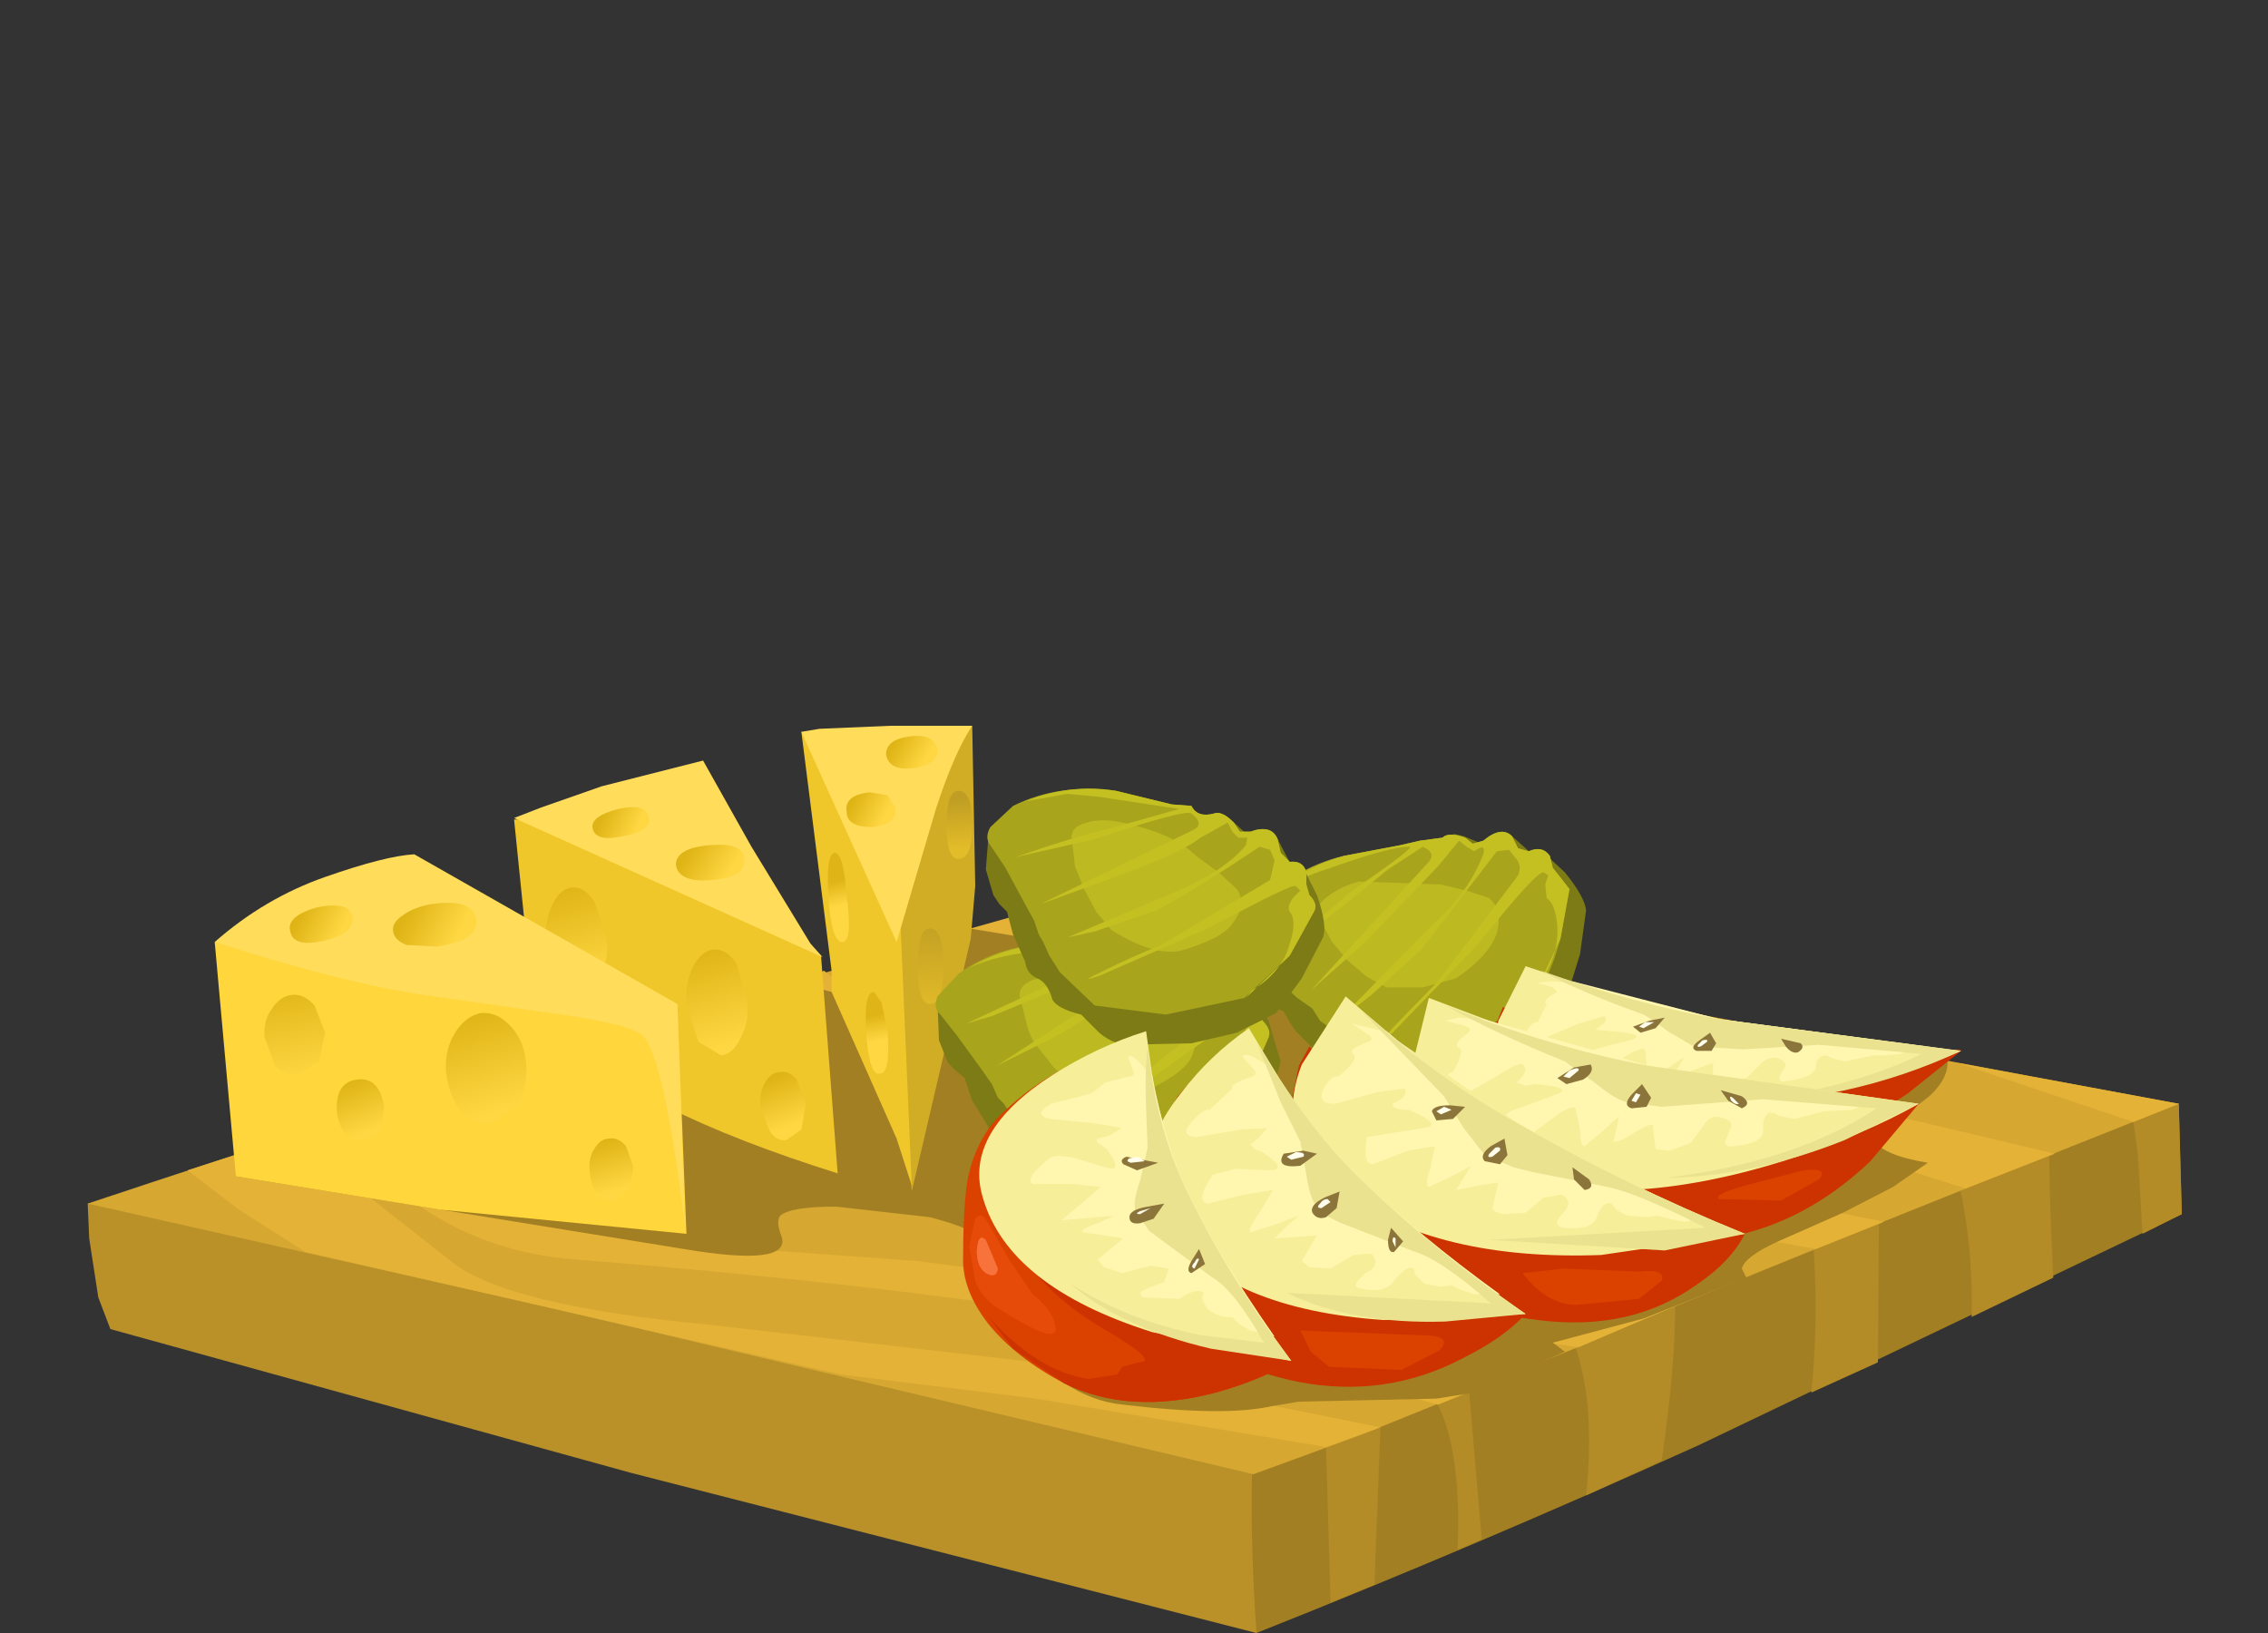 <?xml version="1.0" encoding="UTF-8" standalone="no"?>
<svg xmlns:xlink="http://www.w3.org/1999/xlink" height="54.0px" width="75.0px" xmlns="http://www.w3.org/2000/svg">
  <rect width="100%" height="100%" fill="#333333" stroke="none"/>
  <g transform="matrix(1.0, 0.0, 0.0, 1.0, 0.0, 0.0)">
    <use height="30.0" transform="matrix(1.0, 0.0, 0.0, 1.0, 2.9, 24.0)" width="69.25" xlink:href="#shape0"/>
  </g>
  <defs>
    <g id="shape0" transform="matrix(1.0, 0.0, 0.0, 1.0, -2.9, -24.0)">
      <path d="M72.05 36.5 L72.15 40.15 56.15 47.8 Q48.85 51.1 41.55 54.0 L38.0 50.0 29.1 36.15 72.05 36.5" fill="#a37f24" fill-rule="evenodd" stroke="none"/>
      <path d="M72.05 36.5 L72.15 40.15 70.85 40.8 70.7 38.2 70.55 37.1 69.95 36.9 68.9 36.6 Q67.85 36.4 67.8 36.9 67.7 38.25 67.9 42.25 L65.2 43.55 Q65.25 41.6 64.9 39.7 L64.2 36.45 72.05 36.5" fill="#b38b27" fill-rule="evenodd" stroke="none"/>
      <path d="M55.9 36.35 Q54.4 39.05 55.1 41.05 55.75 42.75 54.95 48.3 L52.45 49.45 Q52.75 46.6 52.15 44.7 L51.05 42.35 Q50.45 41.25 49.4 42.1 48.3 42.95 48.5 45.05 L49.0 50.9 48.2 51.25 Q48.35 47.65 47.35 46.1 L46.35 45.3 45.65 47.2 45.45 52.4 44.0 53.0 43.85 47.85 Q41.7 40.7 40.8 36.25 L55.9 36.35" fill="#b38b27" fill-rule="evenodd" stroke="none"/>
      <path d="M62.1 45.05 L59.9 46.05 Q60.35 41.5 59.35 37.0 L59.05 36.4 62.1 36.4 Q62.0 37.35 62.15 37.9 L62.1 45.05" fill="#b38b27" fill-rule="evenodd" stroke="none"/>
      <path d="M32.6 39.8 Q42.15 43.1 41.75 45.05 41.15 48.15 41.55 54.0 L20.85 48.7 3.65 43.95 3.25 42.9 2.95 40.95 2.9 39.8 23.0 36.85 32.6 39.8" fill="#ba9129" fill-rule="evenodd" stroke="none"/>
      <path d="M45.0 47.45 L41.45 48.75 18.45 43.3 2.9 39.8 Q11.6 36.9 20.2 34.25 L35.65 29.7 60.5 34.35 72.05 36.5 Q57.3 42.35 52.3 44.5 L45.0 47.45" fill="#d6a731" fill-rule="evenodd" stroke="none"/>
      <path d="M45.65 47.2 L43.85 47.85 34.25 46.25 27.8 45.45 10.1 41.4 7.9 40.0 6.2 38.7 9.75 37.55 11.85 39.3 15.1 41.85 Q17.05 43.2 23.4 43.8 L36.0 45.25 45.65 47.2" fill="#e3b236" fill-rule="evenodd" stroke="none"/>
      <path d="M55.35 43.2 L52.2 44.55 Q47.95 44.0 41.8 42.4 L32.9 40.0 Q30.6 39.45 27.85 37.4 L23.05 33.35 24.4 32.95 26.15 34.6 Q30.35 38.8 46.6 41.95 L55.35 43.2" fill="#e3b236" fill-rule="evenodd" stroke="none"/>
      <path d="M69.95 36.9 L64.75 35.15 72.05 36.5 70.55 37.1 69.95 36.9" fill="#e3b236" fill-rule="evenodd" stroke="none"/>
      <path d="M49.4 45.7 L47.55 46.45 41.0 44.6 Q33.95 42.85 19.05 41.65 16.2 41.45 13.9 39.9 L10.9 37.15 13.2 36.45 Q15.8 40.35 23.45 41.2 L30.35 41.7 37.55 42.65 Q44.3 44.1 49.4 45.7" fill="#e3b236" fill-rule="evenodd" stroke="none"/>
      <path d="M39.35 31.6 Q34.3 31.6 31.75 30.8 L35.65 29.7 43.95 31.25 39.35 31.6" fill="#e3b236" fill-rule="evenodd" stroke="none"/>
      <path d="M62.25 36.8 L67.95 38.15 65.0 39.3 60.55 37.9 Q57.1 36.85 50.15 36.15 L38.1 34.9 Q34.75 34.45 32.25 33.45 30.65 32.85 28.8 31.65 L31.5 30.85 Q34.5 32.6 37.0 33.35 L47.5 34.8 62.25 36.8" fill="#e3b236" fill-rule="evenodd" stroke="none"/>
      <path d="M23.2 37.2 Q24.4 37.05 23.2 36.2 22.35 35.55 19.75 34.35 L21.7 33.8 Q25.95 35.7 27.2 37.65 28.6 39.9 22.85 39.65 16.65 39.35 14.7 35.95 L16.25 35.5 Q17.8 36.65 20.0 37.1 L23.2 37.2" fill="#e3b236" fill-rule="evenodd" stroke="none"/>
      <path d="M50.3 38.0 L62.3 40.4 60.05 41.3 53.8 40.2 43.05 38.8 Q36.85 37.95 33.9 37.0 31.4 36.2 29.45 34.9 L26.3 32.4 27.25 32.1 27.7 32.45 Q29.65 33.95 36.8 35.5 L50.3 38.0" fill="#e3b236" fill-rule="evenodd" stroke="none"/>
      <path d="M64.4 35.05 Q64.45 35.65 63.8 36.25 L63.35 36.6 63.45 36.5 62.05 37.0 Q61.35 37.3 61.55 37.5 L62.15 37.9 Q62.55 38.25 63.75 38.45 L62.6 39.25 60.95 40.1 58.8 41.05 Q57.7 41.55 57.6 41.95 L57.75 42.25 54.35 43.6 51.35 44.4 51.75 44.7 48.75 46.05 47.5 46.25 42.95 46.35 42.05 46.5 Q40.5 46.85 37.15 46.45 35.05 46.25 33.35 43.85 33.1 43.5 33.0 42.35 32.9 41.25 32.6 41.0 32.1 40.6 30.75 40.25 L27.65 39.9 Q26.15 39.9 25.8 40.2 25.65 40.4 25.85 40.9 26.15 41.9 22.6 41.3 L7.8 38.9 8.6 37.8 26.7 32.6 27.5 32.8 32.05 30.7 38.4 31.75 41.55 31.45 43.7 32.15 45.95 33.05 55.4 34.15 64.4 35.05" fill="#a37f24" fill-rule="evenodd" stroke="none"/>
      <path d="M30.15 39.4 L29.55 29.1 31.15 24.8 32.15 24.0 32.25 29.3 32.1 31.05 30.15 39.4" fill="#d1ad26" fill-rule="evenodd" stroke="none"/>
      <path d="M31.2 31.95 Q31.2 33.2 30.75 33.2 30.35 33.2 30.35 31.95 30.35 30.7 30.75 30.7 31.2 30.7 31.2 31.95" fill="url(#gradient0)" fill-rule="evenodd" stroke="none"/>
      <path d="M32.15 27.3 Q32.15 28.4 31.7 28.4 31.3 28.4 31.3 27.3 31.3 26.15 31.7 26.15 32.15 26.15 32.15 27.3" fill="url(#gradient1)" fill-rule="evenodd" stroke="none"/>
      <path d="M29.55 25.25 L30.15 39.2 29.65 37.65 27.5 32.8 27.5 32.1 26.5 24.2 29.55 25.25" fill="#f0c72b" fill-rule="evenodd" stroke="none"/>
      <path d="M28.0 29.65 Q28.2 31.15 27.85 31.15 27.5 31.15 27.4 29.7 27.3 28.25 27.6 28.2 27.9 28.2 28.0 29.65" fill="url(#gradient2)" fill-rule="evenodd" stroke="none"/>
      <path d="M29.35 34.1 Q29.45 35.5 29.1 35.5 28.75 35.6 28.65 34.2 28.55 32.8 28.9 32.8 L29.15 33.15 29.35 34.1" fill="url(#gradient3)" fill-rule="evenodd" stroke="none"/>
      <path d="M29.65 31.15 L26.5 24.2 27.1 24.1 29.45 24.0 32.15 24.0 Q31.55 24.9 30.95 26.75 L29.65 31.15" fill="#ffdc59" fill-rule="evenodd" stroke="none"/>
      <path d="M24.15 29.05 L27.15 31.6 27.7 38.8 Q24.35 37.75 22.05 36.6 L18.0 34.6 Q17.65 33.75 17.6 33.0 L17.0 27.1 19.55 27.05 24.15 29.05" fill="#f0c72b" fill-rule="evenodd" stroke="none"/>
      <path d="M24.7 33.05 Q24.8 33.75 24.5 34.3 24.25 34.85 23.85 34.9 L23.1 34.45 22.7 33.25 Q22.65 32.55 22.9 32.0 23.15 31.5 23.55 31.4 24.0 31.35 24.35 31.85 L24.7 33.05" fill="url(#gradient4)" fill-rule="evenodd" stroke="none"/>
      <path d="M26.65 36.5 L26.5 37.35 26.0 37.7 Q25.7 37.75 25.45 37.4 L25.15 36.65 Q25.1 36.15 25.3 35.8 25.5 35.45 25.8 35.45 26.1 35.4 26.35 35.7 L26.65 36.5" fill="url(#gradient5)" fill-rule="evenodd" stroke="none"/>
      <path d="M20.05 31.0 Q20.15 31.7 19.85 32.25 L19.2 32.8 Q18.8 32.85 18.45 32.4 18.1 31.9 18.05 31.2 18.0 30.5 18.25 29.95 18.5 29.4 18.9 29.35 19.3 29.3 19.65 29.8 L20.05 31.0" fill="url(#gradient6)" fill-rule="evenodd" stroke="none"/>
      <path d="M17.0 27.05 L17.9 26.7 19.9 26.0 23.25 25.15 24.85 28.0 26.8 31.2 27.2 31.65 17.0 27.05" fill="#ffdc59" fill-rule="evenodd" stroke="none"/>
      <path d="M7.8 38.9 L7.1 31.15 9.2 30.8 14.1 31.2 22.4 33.2 22.7 40.8 14.55 40.0 7.8 38.9" fill="#ffd63b" fill-rule="evenodd" stroke="none"/>
      <path d="M22.4 33.2 L22.65 40.55 Q21.95 34.9 21.25 34.25 20.85 33.85 18.2 33.5 L13.65 32.85 Q11.0 32.4 7.1 31.15 L8.8 31.05 22.4 33.2" fill="#ffdc59" fill-rule="evenodd" stroke="none"/>
      <path d="M22.4 33.2 L12.85 32.2 7.1 31.15 Q8.75 29.7 10.75 29.0 12.75 28.3 13.7 28.25 L22.4 33.2" fill="#ffdc59" fill-rule="evenodd" stroke="none"/>
      <path d="M10.75 34.15 L10.55 35.1 9.85 35.55 Q9.45 35.6 9.1 35.25 L8.75 34.3 Q8.7 33.75 9.0 33.35 9.25 32.95 9.65 32.9 10.05 32.85 10.4 33.25 L10.75 34.15" fill="url(#gradient7)" fill-rule="evenodd" stroke="none"/>
      <path d="M12.7 36.6 L12.6 37.35 12.1 37.7 Q11.35 37.85 11.15 36.85 11.05 35.8 11.8 35.7 12.55 35.6 12.7 36.6" fill="url(#gradient8)" fill-rule="evenodd" stroke="none"/>
      <path d="M17.4 35.2 Q17.45 36.0 17.1 36.55 L16.25 37.15 Q15.7 37.25 15.25 36.75 14.85 36.25 14.75 35.45 14.7 34.7 15.05 34.15 15.4 33.6 15.9 33.5 16.45 33.45 16.9 33.95 17.35 34.45 17.4 35.2" fill="url(#gradient9)" fill-rule="evenodd" stroke="none"/>
      <path d="M20.95 38.6 L20.8 39.35 20.3 39.7 Q19.6 39.7 19.5 38.75 19.45 38.3 19.65 38.0 19.85 37.65 20.15 37.65 20.45 37.6 20.7 37.9 L20.95 38.6" fill="url(#gradient10)" fill-rule="evenodd" stroke="none"/>
      <path d="M10.5 30.0 Q11.55 29.8 11.65 30.3 11.75 30.85 10.75 31.1 9.7 31.35 9.6 30.8 9.45 30.3 10.5 30.0" fill="url(#gradient11)" fill-rule="evenodd" stroke="none"/>
      <path d="M14.25 29.9 Q15.65 29.7 15.75 30.4 15.85 31.1 14.45 31.3 L13.45 31.25 Q13.05 31.1 13.0 30.8 12.95 30.5 13.35 30.25 13.7 30.0 14.25 29.9" fill="url(#gradient12)" fill-rule="evenodd" stroke="none"/>
      <path d="M20.45 26.75 Q21.35 26.55 21.45 27.0 21.55 27.5 20.6 27.65 19.7 27.85 19.6 27.4 19.5 27.0 20.45 26.75" fill="url(#gradient13)" fill-rule="evenodd" stroke="none"/>
      <path d="M23.45 27.95 Q24.6 27.85 24.6 28.4 24.7 29.0 23.55 29.1 22.45 29.2 22.35 28.6 22.35 28.05 23.45 27.95" fill="url(#gradient14)" fill-rule="evenodd" stroke="none"/>
      <path d="M30.1 24.35 Q30.9 24.25 31.0 24.8 31.0 25.3 30.2 25.4 29.4 25.5 29.3 24.95 29.3 24.45 30.1 24.35" fill="url(#gradient15)" fill-rule="evenodd" stroke="none"/>
      <path d="M28.75 26.2 L29.35 26.3 29.6 26.7 Q29.7 27.25 28.85 27.35 28.0 27.35 28.0 26.85 27.9 26.3 28.75 26.2" fill="url(#gradient16)" fill-rule="evenodd" stroke="none"/>
      <path d="M33.75 32.75 L36.1 32.95 37.8 32.55 Q39.0 32.0 38.7 31.65 38.45 31.35 38.95 31.65 L39.5 32.05 39.7 32.3 40.05 32.2 40.5 32.05 41.25 33.15 41.3 33.1 Q41.25 32.85 41.35 32.85 L41.95 33.75 42.35 35.1 Q42.1 36.25 41.1 37.8 40.8 38.2 39.9 38.65 L38.4 39.15 36.2 39.5 Q35.75 39.45 35.4 39.2 L34.7 38.75 Q33.9 38.6 33.7 38.35 L33.45 37.95 33.15 37.7 Q32.8 37.65 32.65 37.2 L32.15 36.4 31.9 35.65 31.6 35.4 31.35 35.15 31.05 34.4 31.0 33.1 31.9 32.7 33.75 32.75" fill="#7d7b16" fill-rule="evenodd" stroke="none"/>
      <path d="M36.9 31.4 L37.55 31.4 38.3 31.5 39.0 31.7 39.2 32.0 39.55 31.95 40.5 32.05 40.65 32.5 40.95 32.75 Q41.5 32.7 41.55 33.05 L41.6 33.45 41.75 33.75 Q42.05 34.05 41.95 34.3 L41.3 35.85 40.0 37.45 37.45 38.3 35.1 38.4 33.85 37.4 33.45 36.9 33.2 36.5 33.0 36.3 32.8 35.85 32.45 35.35 31.65 34.25 31.1 33.55 Q30.85 33.35 31.0 32.95 L31.7 32.2 Q33.05 31.2 35.0 31.2 L36.9 31.4" fill="#a8a51d" fill-rule="evenodd" stroke="none"/>
      <path d="M35.3 32.2 Q37.0 32.35 37.9 33.0 L38.7 33.45 39.35 33.9 Q39.7 34.4 39.35 35.05 39.05 35.55 37.65 36.2 36.9 36.5 35.4 35.8 L34.85 35.3 34.3 34.6 Q34.05 34.3 33.95 33.85 L33.75 33.05 Q33.6 32.65 34.15 32.4 L35.3 32.2" fill="#bdb921" fill-rule="evenodd" stroke="none"/>
      <path d="M37.55 31.4 L38.3 31.5 39.0 31.7 39.2 32.0 39.55 31.95 40.5 32.05 40.65 32.5 40.95 32.75 Q41.5 32.7 41.55 33.05 L41.6 33.45 41.75 33.75 Q42.05 34.05 41.95 34.3 L41.3 35.8 Q40.6 37.15 40.0 37.45 L40.25 37.15 Q41.15 36.4 41.3 35.45 41.45 34.7 41.15 34.4 L41.2 34.0 41.4 33.7 41.25 33.55 Q41.15 33.45 38.65 35.25 36.75 36.6 35.2 37.35 34.4 37.75 35.25 37.2 36.1 36.6 37.05 36.1 L40.4 33.45 Q40.65 33.2 40.5 32.8 40.3 32.15 39.95 32.45 L36.75 34.95 Q36.1 35.4 34.85 35.9 L33.95 36.25 37.3 34.25 38.65 33.25 39.45 32.4 Q39.65 32.1 39.2 32.25 L39.0 32.05 38.8 31.8 Q38.6 31.75 37.95 32.4 L35.05 34.2 32.95 35.25 37.65 32.2 Q38.05 31.9 37.6 31.65 37.4 31.55 34.5 32.9 L32.8 33.6 31.95 33.85 34.95 32.45 36.6 31.85 Q37.4 31.55 37.15 31.5 L34.45 31.45 Q33.05 31.55 32.05 32.0 33.4 31.2 35.0 31.2 L36.9 31.4 37.55 31.4" fill="#c4c022" fill-rule="evenodd" stroke="none"/>
      <path d="M49.0 27.9 L49.25 28.05 Q49.4 28.15 49.6 27.9 L50.0 27.65 50.9 28.45 Q51.05 28.6 51.0 28.4 L51.0 28.15 51.75 28.85 Q52.4 29.65 52.45 30.1 L52.25 31.55 51.8 33.0 50.85 34.15 Q50.1 34.8 49.55 35.05 L47.45 36.0 46.6 35.95 45.85 35.65 44.8 35.55 Q44.45 35.1 44.1 35.1 43.7 35.1 43.5 34.75 L42.85 34.1 42.65 33.8 42.45 33.45 42.15 33.3 41.8 33.1 41.35 32.45 41.0 31.25 41.75 30.55 45.9 29.65 Q46.45 29.65 47.45 28.8 48.5 27.95 48.15 27.7 47.85 27.5 48.4 27.65 L49.0 27.9" fill="#7d7b16" fill-rule="evenodd" stroke="none"/>
      <path d="M51.9 29.4 L51.6 31.05 Q51.2 32.5 50.7 32.95 L48.4 34.5 Q46.65 35.45 46.15 35.2 L44.75 34.6 44.25 34.25 43.85 33.9 43.65 33.75 43.4 33.35 42.9 33.0 41.9 32.1 41.2 31.65 Q40.9 31.5 40.95 31.1 41.0 30.65 41.45 30.15 42.7 28.7 44.45 28.3 L46.3 27.95 46.95 27.8 47.7 27.7 Q47.9 27.5 48.45 27.7 L48.7 27.9 49.05 27.8 Q49.65 27.3 50.0 27.65 L50.2 28.05 50.55 28.15 Q51.0 27.95 51.25 28.3 L51.35 28.7 51.55 28.95 51.9 29.4" fill="#a8a51d" fill-rule="evenodd" stroke="none"/>
      <path d="M48.5 29.45 L49.25 29.7 Q49.7 30.1 49.5 30.85 49.25 31.6 48.15 32.35 L47.05 32.65 45.85 32.65 45.2 32.3 44.55 31.75 44.05 31.15 43.65 30.4 Q43.4 30.0 43.9 29.65 44.35 29.3 44.95 29.15 L47.65 29.25 48.5 29.45" fill="#bdb921" fill-rule="evenodd" stroke="none"/>
      <path d="M50.2 28.05 L50.55 28.15 Q51.0 27.95 51.25 28.3 L51.35 28.7 51.55 28.95 51.9 29.4 51.6 31.05 50.7 32.95 Q50.55 32.95 50.85 32.6 51.55 31.65 51.5 30.65 51.45 29.9 51.15 29.7 L51.1 29.25 51.2 28.95 51.05 28.85 Q50.85 28.75 48.85 31.25 L46.05 34.15 Q45.3 34.85 46.05 34.0 L47.55 32.45 50.2 28.95 Q50.35 28.6 50.1 28.35 L49.9 28.1 49.5 28.15 47.0 31.4 45.35 32.9 Q43.7 34.2 44.55 33.45 L47.35 30.6 Q48.55 29.55 49.05 28.25 49.15 27.85 48.75 28.15 L48.5 28.0 48.25 27.8 47.55 28.65 45.15 31.15 43.35 32.75 47.25 28.5 Q47.5 28.2 47.05 28.0 L45.9 28.75 44.3 30.05 42.1 31.7 44.65 29.5 Q46.9 27.95 46.6 28.0 45.95 28.0 44.0 28.7 42.7 29.1 41.8 29.8 43.0 28.7 44.45 28.3 L46.3 27.95 46.95 27.8 47.7 27.7 Q47.9 27.5 48.45 27.7 L48.7 27.9 49.05 27.8 Q49.65 27.3 50.0 27.65 L50.2 28.05" fill="#c4c022" fill-rule="evenodd" stroke="none"/>
      <path d="M43.55 29.6 Q43.9 30.6 43.75 31.0 L43.05 32.35 42.2 33.5 40.9 34.15 39.4 34.5 37.15 34.55 Q36.7 34.45 36.35 34.15 L35.75 33.55 Q34.95 33.35 34.8 33.05 34.65 32.5 34.3 32.35 33.95 32.2 33.9 31.8 L33.5 30.9 33.3 30.15 33.05 29.9 32.85 29.6 32.6 28.75 32.7 27.5 33.65 27.2 35.5 27.5 37.8 28.0 39.55 27.85 Q40.75 27.45 40.5 27.1 40.3 26.75 40.75 27.15 L41.25 27.6 41.45 27.85 41.8 27.8 42.25 27.75 42.85 28.9 Q42.95 29.05 42.95 28.85 L43.05 28.6 43.55 29.6" fill="#7d7b16" fill-rule="evenodd" stroke="none"/>
      <path d="M40.15 26.9 Q40.4 26.8 40.8 27.2 L41.0 27.5 41.35 27.5 Q42.05 27.25 42.25 27.75 L42.35 28.2 42.65 28.5 Q43.1 28.45 43.2 28.85 L43.2 29.25 43.3 29.6 Q43.6 29.9 43.45 30.15 L42.65 31.6 41.15 33.0 38.55 33.55 36.2 33.25 35.05 32.15 34.7 31.6 34.5 31.15 34.35 30.9 34.2 30.45 33.9 29.9 33.25 28.7 32.75 27.95 Q32.55 27.7 32.75 27.35 L33.5 26.65 Q35.0 25.9 36.9 26.15 L38.75 26.6 39.4 26.65 Q39.6 27.05 40.15 26.9" fill="#a8a51d" fill-rule="evenodd" stroke="none"/>
      <path d="M39.55 28.3 L40.3 28.85 40.9 29.4 Q41.25 29.9 40.75 30.55 40.4 31.05 39.0 31.45 38.1 31.6 36.75 30.75 L36.25 30.15 35.85 29.4 35.55 28.65 35.45 27.8 Q35.35 27.35 35.95 27.2 36.45 27.05 37.1 27.2 38.8 27.55 39.55 28.3" fill="#bdb921" fill-rule="evenodd" stroke="none"/>
      <path d="M38.75 26.6 L39.4 26.65 Q39.6 27.05 40.15 26.9 40.4 26.8 40.8 27.2 L41.0 27.5 41.35 27.5 Q42.05 27.25 42.25 27.75 L42.35 28.2 42.65 28.5 Q43.1 28.45 43.2 28.85 L43.2 29.25 43.3 29.6 Q43.6 29.9 43.45 30.15 L42.65 31.6 41.2 33.0 41.4 32.75 Q42.4 32.15 42.65 31.2 42.9 30.45 42.65 30.15 42.55 30.0 42.75 29.7 L43.0 29.45 42.85 29.3 Q42.75 29.2 40.05 30.65 L36.4 32.25 Q35.55 32.55 36.5 32.1 37.4 31.65 38.4 31.25 L42.0 29.1 42.15 28.45 42.0 28.1 41.65 28.0 Q39.65 29.35 38.25 30.1 L36.2 30.8 35.3 31.0 38.85 29.5 Q40.5 28.8 41.2 27.95 L41.25 27.7 40.95 27.7 40.75 27.5 40.6 27.2 39.7 27.7 Q39.0 28.25 36.6 29.1 L34.4 29.9 39.45 27.45 Q39.85 27.25 39.4 26.9 39.2 26.75 36.2 27.75 L33.55 28.35 Q35.75 27.6 36.7 27.4 L39.0 26.75 36.35 26.35 35.3 26.25 33.9 26.5 Q35.4 25.9 36.9 26.15 L38.75 26.6" fill="#c4c022" fill-rule="evenodd" stroke="none"/>
      <path d="M64.8 34.7 L64.85 34.75 63.1 36.15 Q60.9 37.65 58.5 38.0 54.45 38.55 51.75 37.4 L50.1 36.3 49.55 35.05 Q49.35 34.45 49.5 33.8 L49.7 33.3 Q54.9 35.55 55.05 35.75 L60.0 35.3 64.8 34.7" fill="#cc3300" fill-rule="evenodd" stroke="none"/>
      <path d="M50.45 31.95 L52.4 32.6 56.85 33.7 64.85 34.75 Q63.0 35.55 60.45 36.15 L51.8 36.4 Q49.2 35.7 49.55 33.75 L50.45 31.95" fill="#f7ee99" fill-rule="evenodd" stroke="none"/>
      <path d="M55.4 35.6 Q55.25 35.6 55.5 35.3 L55.7 34.95 55.1 35.35 54.5 35.7 Q54.35 35.7 54.45 35.25 L54.4 34.7 Q54.25 34.6 53.55 35.05 L52.6 35.55 Q52.2 35.65 52.2 34.95 52.2 34.8 53.9 34.4 54.55 34.2 53.3 34.1 L52.75 34.05 Q53.25 33.75 53.05 33.6 L52.2 33.85 50.9 34.4 Q50.35 34.55 50.45 34.2 50.6 33.8 50.85 33.8 L51.15 33.2 Q50.95 33.1 51.5 32.8 L51.35 32.65 50.85 32.5 51.3 32.45 51.95 32.5 52.0 32.45 56.85 33.7 63.65 34.6 63.35 34.65 62.85 34.85 62.35 34.9 61.95 34.9 61.0 35.1 60.6 35.0 60.4 34.9 Q60.05 34.9 60.05 35.3 59.95 35.65 59.05 35.75 58.8 35.8 58.85 35.6 L58.95 35.4 Q59.2 35.15 58.8 35.0 58.5 34.9 58.2 35.2 L57.75 35.65 56.65 35.8 56.65 35.15 55.4 35.6" fill="#fff7b0" fill-rule="evenodd" stroke="none"/>
      <path d="M56.8 36.5 Q60.9 36.15 63.55 34.85 L60.15 34.55 57.65 34.7 56.0 34.6 55.15 34.1 Q54.55 33.65 54.35 33.55 52.25 32.8 50.95 32.1 54.1 33.2 56.85 33.7 L64.85 34.75 Q61.1 36.5 56.8 36.5" fill="#ebe28f" fill-rule="evenodd" stroke="none"/>
      <path d="M55.05 33.65 L54.75 34.0 54.25 34.15 54.0 33.95 54.55 33.75 55.05 33.65" fill="#8c753b" fill-rule="evenodd" stroke="none"/>
      <path d="M56.55 34.15 L56.75 34.5 56.6 34.75 56.1 34.75 Q55.85 34.65 56.2 34.4 L56.55 34.15" fill="#8c753b" fill-rule="evenodd" stroke="none"/>
      <path d="M59.05 34.6 L58.9 34.35 59.55 34.5 Q59.7 34.65 59.45 34.8 59.25 34.85 59.05 34.6" fill="#8c753b" fill-rule="evenodd" stroke="none"/>
      <path d="M54.4 33.8 L54.7 33.8 54.35 34.0 54.2 33.95 54.4 33.8" fill="#fffdeb" fill-rule="evenodd" stroke="none"/>
      <path d="M56.15 34.55 L56.3 34.4 Q56.5 34.35 56.45 34.45 L56.25 34.6 Q56.1 34.65 56.15 34.55" fill="#fffdeb" fill-rule="evenodd" stroke="none"/>
      <path d="M46.6 35.5 L46.7 34.8 Q52.8 37.7 53.0 37.95 L58.3 37.3 63.4 36.5 63.45 36.5 61.85 38.4 Q59.75 40.4 57.2 40.9 L53.05 41.1 Q51.15 40.85 49.8 40.2 48.4 39.55 47.75 38.75 47.35 38.25 46.9 37.15 46.6 36.35 46.6 35.5" fill="#cc3300" fill-rule="evenodd" stroke="none"/>
      <path d="M47.25 33.0 L49.5 33.85 54.55 35.25 63.45 36.5 Q61.6 37.55 58.95 38.4 53.65 40.05 49.6 38.9 46.65 38.05 46.65 35.45 L47.25 33.0" fill="#f7ee99" fill-rule="evenodd" stroke="none"/>
      <path d="M54.55 35.25 L62.1 36.35 61.8 36.45 61.25 36.7 60.3 36.75 59.35 37.0 58.85 36.9 58.65 36.8 Q58.3 36.75 58.3 37.3 58.4 37.8 57.35 37.9 57.05 37.95 57.05 37.75 L57.15 37.5 57.25 37.25 Q57.3 37.05 56.9 36.95 56.55 36.85 56.35 37.2 L55.9 37.8 55.2 38.05 54.75 38.0 54.65 37.2 Q54.55 37.15 54.05 37.45 53.5 37.8 53.35 37.75 L53.45 37.35 53.55 36.9 53.0 37.4 52.4 37.9 Q52.25 37.9 52.25 37.35 L52.1 36.65 Q51.95 36.5 51.25 37.05 L50.3 37.75 Q49.75 37.85 49.75 37.0 49.7 36.8 50.35 36.6 L51.45 36.2 Q52.1 35.95 50.75 35.85 L50.45 35.9 50.15 35.8 Q50.6 35.4 50.35 35.2 50.25 35.1 49.55 35.55 L48.25 36.3 Q47.65 36.45 47.7 36.0 47.75 35.5 48.05 35.45 48.45 34.75 48.25 34.65 48.0 34.55 48.55 34.15 48.75 34.0 48.35 33.9 L47.8 33.75 48.25 33.65 48.95 33.7 49.05 33.7 54.55 35.25" fill="#fff7b0" fill-rule="evenodd" stroke="none"/>
      <path d="M52.8 35.85 L51.75 35.1 Q49.4 34.15 47.8 33.25 51.3 34.65 54.55 35.25 L63.45 36.5 61.0 37.7 Q58.0 38.9 55.1 38.95 59.45 38.4 62.05 36.65 L58.3 36.35 55.6 36.55 54.95 36.6 53.8 36.45 Q53.4 36.35 52.8 35.85" fill="#ebe28f" fill-rule="evenodd" stroke="none"/>
      <path d="M52.6 35.2 Q52.75 35.45 52.35 35.7 L51.8 35.85 51.5 35.65 52.05 35.3 52.6 35.2" fill="#8c753b" fill-rule="evenodd" stroke="none"/>
      <path d="M54.3 35.85 L54.6 36.3 54.45 36.6 53.95 36.65 Q53.65 36.55 53.95 36.2 L54.3 35.85" fill="#8c753b" fill-rule="evenodd" stroke="none"/>
      <path d="M56.9 36.05 L57.6 36.25 Q57.95 36.5 57.6 36.65 L57.15 36.4 56.9 36.05" fill="#8c753b" fill-rule="evenodd" stroke="none"/>
      <path d="M51.9 35.4 Q52.25 35.25 52.2 35.4 L51.9 35.65 51.7 35.6 51.9 35.4" fill="#fffdeb" fill-rule="evenodd" stroke="none"/>
      <path d="M54.1 36.15 L54.25 36.2 54.1 36.45 53.95 36.4 54.1 36.15" fill="#fffdeb" fill-rule="evenodd" stroke="none"/>
      <path d="M57.3 36.3 L57.5 36.5 Q57.4 36.55 57.25 36.4 57.15 36.2 57.3 36.3" fill="#fffdeb" fill-rule="evenodd" stroke="none"/>
      <path d="M59.65 38.7 Q60.5 38.6 60.15 39.0 L58.9 39.7 56.85 39.65 Q56.6 39.5 57.9 39.15 L59.65 38.7" fill="#db4200" fill-rule="evenodd" stroke="none"/>
      <path d="M47.75 39.45 L52.75 40.25 57.65 40.8 57.7 40.8 Q57.25 41.7 56.15 42.45 53.95 44.05 50.85 43.65 46.3 43.1 44.45 41.05 42.6 39.15 42.6 36.95 L42.95 35.25 43.3 34.6 47.75 39.45" fill="#cc3300" fill-rule="evenodd" stroke="none"/>
      <path d="M44.5 32.95 L46.2 34.4 50.2 37.15 Q53.65 39.15 57.7 40.8 L52.95 41.5 Q47.55 41.7 44.4 39.45 42.05 37.75 43.05 35.2 L44.5 32.95" fill="#f7ee99" fill-rule="evenodd" stroke="none"/>
      <path d="M46.45 36.0 L45.6 36.1 44.15 36.5 Q43.55 36.5 43.75 36.05 44.0 35.55 44.25 35.6 44.95 35.05 44.75 34.85 44.55 34.7 45.25 34.45 45.5 34.35 45.15 34.15 L44.7 33.85 45.75 34.1 45.85 34.1 Q47.95 35.9 50.2 37.15 52.75 38.65 56.55 40.35 L56.25 40.3 55.7 40.4 55.2 40.3 54.8 40.2 54.45 40.25 53.8 40.2 53.45 40.0 53.3 39.8 Q53.0 39.7 52.8 40.25 52.65 40.7 51.7 40.6 51.45 40.55 51.5 40.35 L51.7 40.1 Q52.05 39.75 51.65 39.5 L51.05 39.6 50.45 40.1 49.75 40.15 Q49.4 40.1 49.35 39.95 L49.55 39.1 48.9 39.2 48.15 39.35 48.4 38.95 48.65 38.55 48.0 38.9 47.25 39.25 Q47.1 39.15 47.3 38.65 L47.45 37.9 46.55 38.05 45.4 38.5 Q45.05 38.5 45.2 37.6 L47.1 37.3 Q47.75 37.2 46.6 36.7 46.05 36.7 46.05 36.5 46.6 36.25 46.45 36.0" fill="#fff7b0" fill-rule="evenodd" stroke="none"/>
      <path d="M47.75 36.25 L44.95 33.35 Q47.65 35.75 50.2 37.15 53.65 39.15 57.7 40.8 L55.05 41.35 49.25 41.0 56.4 40.6 Q54.15 39.45 53.15 39.25 L50.65 38.75 50.05 38.6 49.1 38.2 48.4 37.3 47.75 36.25" fill="#ebe28f" fill-rule="evenodd" stroke="none"/>
      <path d="M48.45 36.6 L48.05 37.0 47.5 37.05 47.35 36.75 Q47.4 36.55 47.95 36.55 L48.45 36.6" fill="#8c753b" fill-rule="evenodd" stroke="none"/>
      <path d="M49.75 37.65 L49.85 38.2 49.6 38.5 49.1 38.4 Q48.9 38.2 49.3 37.9 L49.75 37.65" fill="#8c753b" fill-rule="evenodd" stroke="none"/>
      <path d="M52.0 38.6 L52.55 39.0 Q52.75 39.3 52.4 39.35 L52.05 39.0 52.0 38.6" fill="#8c753b" fill-rule="evenodd" stroke="none"/>
      <path d="M47.75 36.6 L48.0 36.7 47.65 36.85 47.5 36.75 47.75 36.6" fill="#fffdeb" fill-rule="evenodd" stroke="none"/>
      <path d="M49.45 37.95 Q49.65 37.9 49.6 38.05 L49.35 38.25 Q49.15 38.3 49.25 38.15 L49.45 37.95" fill="#fffdeb" fill-rule="evenodd" stroke="none"/>
      <path d="M54.2 42.05 Q55.1 41.95 54.95 42.35 L54.2 42.95 52.15 43.15 Q51.15 43.15 50.35 42.1 L51.7 41.95 54.2 42.05" fill="#db4200" fill-rule="evenodd" stroke="none"/>
      <path d="M46.05 42.35 L50.4 43.4 50.4 43.5 Q49.7 44.25 48.4 44.9 45.85 46.25 42.95 45.7 39.1 44.9 38.05 42.35 37.1 40.15 37.95 37.95 L38.95 36.25 39.55 35.55 41.75 41.05 46.05 42.35" fill="#cc3300" fill-rule="evenodd" stroke="none"/>
      <path d="M44.9 38.9 Q47.35 41.3 50.45 43.45 L45.75 43.65 Q40.65 43.3 38.6 40.65 37.05 38.7 39.05 36.15 40.0 34.9 41.3 34.0 L42.3 35.65 Q43.55 37.6 44.9 38.9" fill="#f7ee99" fill-rule="evenodd" stroke="none"/>
      <path d="M44.9 42.35 L45.15 42.1 Q45.7 41.85 45.35 41.45 L44.75 41.5 44.0 41.95 43.3 41.9 43.05 41.7 43.55 40.85 42.9 40.9 42.15 40.95 42.55 40.55 42.95 40.2 42.15 40.5 41.35 40.75 Q41.25 40.65 41.65 40.1 L42.1 39.35 41.15 39.5 39.95 39.8 Q39.5 39.75 40.1 38.85 L40.85 38.65 41.95 38.7 Q42.65 38.7 41.75 38.1 L41.5 38.0 41.35 37.85 41.65 37.6 41.9 37.3 41.05 37.35 39.55 37.6 Q39.0 37.55 39.4 37.1 39.8 36.65 40.0 36.7 L40.75 36.0 Q40.65 35.85 41.4 35.6 41.65 35.5 41.4 35.3 L41.1 34.95 Q41.15 34.7 42.0 35.3 L42.05 35.35 Q43.45 37.5 44.9 38.9 46.9 40.85 49.6 42.8 L49.3 42.8 48.75 42.8 48.3 42.65 48.0 42.5 47.65 42.55 47.1 42.45 46.8 42.15 46.75 41.95 Q46.55 41.8 46.1 42.35 45.8 42.8 44.95 42.6 44.75 42.55 44.9 42.35" fill="#fff7b0" fill-rule="evenodd" stroke="none"/>
      <path d="M49.3 43.1 Q47.65 41.65 46.8 41.4 L44.75 40.6 Q43.75 40.25 43.5 39.85 43.3 39.55 43.2 38.85 L43.0 37.75 42.35 36.45 41.55 34.45 Q43.2 37.25 44.9 38.9 47.35 41.3 50.45 43.45 L47.8 43.7 Q44.7 43.8 42.55 42.75 L49.3 43.1" fill="#ebe28f" fill-rule="evenodd" stroke="none"/>
      <path d="M43.0 38.55 Q42.15 38.65 42.45 38.15 L43.1 38.05 43.55 38.15 43.0 38.55" fill="#8c753b" fill-rule="evenodd" stroke="none"/>
      <path d="M44.3 39.4 L44.2 39.95 43.85 40.25 Q43.55 40.35 43.4 40.1 43.3 39.85 43.8 39.6 L44.3 39.4" fill="#8c753b" fill-rule="evenodd" stroke="none"/>
      <path d="M46.0 40.6 L46.4 41.05 46.1 41.4 Q45.9 41.45 45.9 41.0 L46.0 40.6" fill="#8c753b" fill-rule="evenodd" stroke="none"/>
      <path d="M42.85 38.1 Q43.2 38.1 43.1 38.25 L42.7 38.35 42.55 38.25 42.85 38.1" fill="#fffdeb" fill-rule="evenodd" stroke="none"/>
      <path d="M43.9 39.65 L44.0 39.75 43.7 39.95 Q43.5 39.95 43.65 39.8 43.75 39.65 43.9 39.65" fill="#fffdeb" fill-rule="evenodd" stroke="none"/>
      <path d="M46.15 40.95 L46.15 41.25 46.05 41.05 Q46.05 40.85 46.15 40.95" fill="#fffdeb" fill-rule="evenodd" stroke="none"/>
      <path d="M46.95 44.15 Q48.1 44.15 47.6 44.65 L46.35 45.3 43.95 45.2 43.35 44.7 43.0 44.0 46.95 44.15" fill="#db4200" fill-rule="evenodd" stroke="none"/>
      <path d="M32.7 43.8 Q31.8 42.65 31.85 41.55 31.85 39.85 32.0 39.0 32.25 37.75 33.0 36.95 34.15 35.8 35.55 35.15 35.55 40.4 35.35 40.7 35.25 40.9 38.95 42.95 L42.7 44.95 42.65 45.05 Q41.65 45.65 40.2 46.05 37.35 46.8 35.2 45.75 33.6 44.9 32.7 43.8" fill="#db4200" fill-rule="evenodd" stroke="none"/>
      <path d="M33.45 40.9 L35.65 41.0 Q37.0 41.95 42.7 44.95 L42.65 45.05 Q41.65 45.65 40.2 46.05 37.35 46.8 35.2 45.75 L33.5 44.6 32.65 43.5 Q34.3 45.35 36.0 45.6 L36.95 45.45 37.1 45.2 37.65 45.05 Q38.4 45.05 36.5 43.95 34.3 42.65 33.45 40.9" fill="#cc3300" fill-rule="evenodd" stroke="none"/>
      <path d="M37.9 34.1 L38.15 35.9 Q38.6 37.95 39.3 39.5 40.65 42.25 42.7 45.0 L38.1 44.05 Q33.35 42.55 32.5 39.6 31.85 37.45 34.8 35.55 36.3 34.6 37.9 34.1" fill="#f7ee99" fill-rule="evenodd" stroke="none"/>
      <path d="M35.55 36.3 L36.1 36.15 36.55 35.8 37.3 35.6 Q37.6 35.6 37.45 35.35 L37.3 34.95 Q37.4 34.85 37.65 35.1 L38.0 35.5 38.1 35.55 Q38.55 37.95 39.3 39.5 40.3 41.55 42.15 44.2 L41.9 44.1 41.35 44.0 41.0 43.8 40.75 43.55 Q40.3 43.6 39.9 43.25 L39.75 42.95 39.8 42.75 Q39.6 42.55 39.0 42.95 L37.8 42.9 Q37.6 42.75 37.85 42.65 L38.2 42.5 38.5 42.4 38.65 41.95 38.05 41.85 37.1 42.1 36.5 41.9 36.3 41.65 37.15 40.95 36.5 40.85 35.8 40.75 Q35.7 40.65 36.3 40.45 L36.85 40.2 35.1 40.35 35.7 39.85 36.4 39.25 35.45 39.15 34.15 39.15 Q33.85 39.0 34.7 38.3 34.9 38.15 35.55 38.3 L36.55 38.6 Q37.2 38.8 36.6 38.0 L36.4 37.85 Q36.2 37.75 36.3 37.65 L36.7 37.55 37.1 37.3 36.25 37.15 34.7 37.0 Q34.15 36.85 34.75 36.5 L35.55 36.3" fill="#fff7b0" fill-rule="evenodd" stroke="none"/>
      <path d="M40.1 42.25 L38.4 41.0 38.0 40.7 37.55 40.05 Q37.45 39.75 37.7 39.05 L37.95 37.95 37.9 36.65 Q37.85 35.45 37.95 34.6 38.25 37.35 39.3 39.5 40.65 42.25 42.7 45.0 L40.05 44.6 Q37.05 43.9 35.4 42.45 37.25 43.65 39.7 44.15 L41.8 44.4 Q40.8 42.65 40.1 42.25" fill="#ebe28f" fill-rule="evenodd" stroke="none"/>
      <path d="M38.3 38.45 L37.6 38.7 37.15 38.5 Q37.0 38.35 37.25 38.25 L38.3 38.45" fill="#8c753b" fill-rule="evenodd" stroke="none"/>
      <path d="M38.5 39.8 L38.15 40.3 37.7 40.45 Q37.35 40.5 37.35 40.25 37.35 40.0 37.95 39.9 L38.5 39.8" fill="#8c753b" fill-rule="evenodd" stroke="none"/>
      <path d="M39.65 41.3 L39.85 41.8 39.4 42.1 Q39.2 42.05 39.4 41.7 L39.65 41.3" fill="#8c753b" fill-rule="evenodd" stroke="none"/>
      <path d="M37.65 38.25 L37.85 38.4 37.4 38.45 Q37.2 38.4 37.35 38.3 L37.65 38.25" fill="#fffdeb" fill-rule="evenodd" stroke="none"/>
      <path d="M38.05 39.95 L37.7 40.15 Q37.5 40.15 37.7 40.05 L38.05 39.95" fill="#fffdeb" fill-rule="evenodd" stroke="none"/>
      <path d="M39.65 41.65 L39.5 41.95 Q39.35 41.9 39.5 41.75 39.6 41.55 39.65 41.65" fill="#fffdeb" fill-rule="evenodd" stroke="none"/>
      <path d="M32.65 40.4 L33.4 41.7 34.15 42.8 Q34.8 43.3 34.9 43.85 35.05 44.55 33.15 43.35 32.45 42.95 32.25 42.35 L32.05 41.2 32.25 40.3 Q32.45 40.05 32.65 40.4" fill="#e64b09" fill-rule="evenodd" stroke="none"/>
      <path d="M32.6 41.0 L33.0 41.95 Q32.95 42.3 32.6 42.1 32.3 41.9 32.3 41.35 32.35 40.75 32.6 41.0" fill="#f7733b" fill-rule="evenodd" stroke="none"/>
    </g>
    <linearGradient gradientTransform="matrix(1.0E-4, 0.002, 0.002, -1.0E-4, 30.75, 31.9)" gradientUnits="userSpaceOnUse" id="gradient0" spreadMethod="pad" x1="-819.2" x2="819.2">
      <stop offset="0.0" stop-color="#bf9e23"/>
      <stop offset="0.988" stop-color="#e3bc29"/>
    </linearGradient>
    <linearGradient gradientTransform="matrix(1.0E-4, 0.001, 0.001, -1.0E-4, 31.7, 27.25)" gradientUnits="userSpaceOnUse" id="gradient1" spreadMethod="pad" x1="-819.2" x2="819.2">
      <stop offset="0.0" stop-color="#bf9e23"/>
      <stop offset="0.988" stop-color="#e3bc29"/>
    </linearGradient>
    <linearGradient gradientTransform="matrix(1.0E-4, 5.0E-4, 0.002, -5.0E-4, 27.7, 29.55)" gradientUnits="userSpaceOnUse" id="gradient2" spreadMethod="pad" x1="-819.2" x2="819.2">
      <stop offset="0.0" stop-color="#deb416"/>
      <stop offset="0.988" stop-color="#ffd742"/>
    </linearGradient>
    <linearGradient gradientTransform="matrix(2.0E-4, 5.0E-4, 0.002, -4.0E-4, 28.95, 34.0)" gradientUnits="userSpaceOnUse" id="gradient3" spreadMethod="pad" x1="-819.2" x2="819.2">
      <stop offset="0.0" stop-color="#deb416"/>
      <stop offset="0.988" stop-color="#ffd742"/>
    </linearGradient>
    <linearGradient gradientTransform="matrix(4.0E-4, 0.002, 0.002, -6.0E-4, 23.7, 33.0)" gradientUnits="userSpaceOnUse" id="gradient4" spreadMethod="pad" x1="-819.2" x2="819.2">
      <stop offset="0.0" stop-color="#deb416"/>
      <stop offset="0.988" stop-color="#ffd742"/>
    </linearGradient>
    <linearGradient gradientTransform="matrix(3.0E-4, 0.001, 0.001, -4.0E-4, 25.9, 36.45)" gradientUnits="userSpaceOnUse" id="gradient5" spreadMethod="pad" x1="-819.2" x2="819.2">
      <stop offset="0.0" stop-color="#deb416"/>
      <stop offset="0.988" stop-color="#ffd742"/>
    </linearGradient>
    <linearGradient gradientTransform="matrix(4.0E-4, 0.002, 0.002, -6.0E-4, 19.0, 30.95)" gradientUnits="userSpaceOnUse" id="gradient6" spreadMethod="pad" x1="-819.2" x2="819.2">
      <stop offset="0.0" stop-color="#deb416"/>
      <stop offset="0.988" stop-color="#ffd742"/>
    </linearGradient>
    <linearGradient gradientTransform="matrix(4.0E-4, 0.002, 0.002, -4.0E-4, 9.7, 34.1)" gradientUnits="userSpaceOnUse" id="gradient7" spreadMethod="pad" x1="-819.2" x2="819.2">
      <stop offset="0.0" stop-color="#deb416"/>
      <stop offset="0.988" stop-color="#ffd742"/>
    </linearGradient>
    <linearGradient gradientTransform="matrix(4.0E-4, 0.001, 0.001, -4.0E-4, 11.9, 36.6)" gradientUnits="userSpaceOnUse" id="gradient8" spreadMethod="pad" x1="-819.2" x2="819.2">
      <stop offset="0.0" stop-color="#deb416"/>
      <stop offset="0.988" stop-color="#ffd742"/>
    </linearGradient>
    <linearGradient gradientTransform="matrix(6.0E-4, 0.002, 0.002, -6.0E-4, 16.0, 35.15)" gradientUnits="userSpaceOnUse" id="gradient9" spreadMethod="pad" x1="-819.2" x2="819.2">
      <stop offset="0.0" stop-color="#deb416"/>
      <stop offset="0.988" stop-color="#ffd742"/>
    </linearGradient>
    <linearGradient gradientTransform="matrix(3.0E-4, 0.001, 0.001, -3.0E-4, 20.2, 38.55)" gradientUnits="userSpaceOnUse" id="gradient10" spreadMethod="pad" x1="-819.2" x2="819.2">
      <stop offset="0.0" stop-color="#deb416"/>
      <stop offset="0.988" stop-color="#ffd742"/>
    </linearGradient>
    <linearGradient gradientTransform="matrix(8.0E-4, 4.0E-4, 4.0E-4, -8.0E-4, 10.6, 30.55)" gradientUnits="userSpaceOnUse" id="gradient11" spreadMethod="pad" x1="-819.2" x2="819.2">
      <stop offset="0.0" stop-color="#deb416"/>
      <stop offset="0.988" stop-color="#ffd742"/>
    </linearGradient>
    <linearGradient gradientTransform="matrix(0.001, 5.0E-4, 5.0E-4, -0.001, 14.3, 30.6)" gradientUnits="userSpaceOnUse" id="gradient12" spreadMethod="pad" x1="-819.2" x2="819.2">
      <stop offset="0.0" stop-color="#deb416"/>
      <stop offset="0.988" stop-color="#ffd742"/>
    </linearGradient>
    <linearGradient gradientTransform="matrix(7.0E-4, 3.0E-4, 3.0E-4, -7.0E-4, 20.5, 27.2)" gradientUnits="userSpaceOnUse" id="gradient13" spreadMethod="pad" x1="-819.2" x2="819.2">
      <stop offset="0.0" stop-color="#deb416"/>
      <stop offset="0.988" stop-color="#ffd742"/>
    </linearGradient>
    <linearGradient gradientTransform="matrix(8.0E-4, 5.0E-4, 5.0E-4, -8.0E-4, 23.45, 28.5)" gradientUnits="userSpaceOnUse" id="gradient14" spreadMethod="pad" x1="-819.2" x2="819.2">
      <stop offset="0.0" stop-color="#deb416"/>
      <stop offset="0.988" stop-color="#ffd742"/>
    </linearGradient>
    <linearGradient gradientTransform="matrix(6.0E-4, 4.0E-4, 4.0E-4, -7.0E-4, 30.1, 24.85)" gradientUnits="userSpaceOnUse" id="gradient15" spreadMethod="pad" x1="-819.2" x2="819.2">
      <stop offset="0.0" stop-color="#deb416"/>
      <stop offset="0.988" stop-color="#ffd742"/>
    </linearGradient>
    <linearGradient gradientTransform="matrix(6.0E-4, 4.0E-4, 4.0E-4, -8.0E-4, 28.75, 26.75)" gradientUnits="userSpaceOnUse" id="gradient16" spreadMethod="pad" x1="-819.2" x2="819.2">
      <stop offset="0.0" stop-color="#deb416"/>
      <stop offset="0.988" stop-color="#ffd742"/>
    </linearGradient>
  </defs>
</svg>
